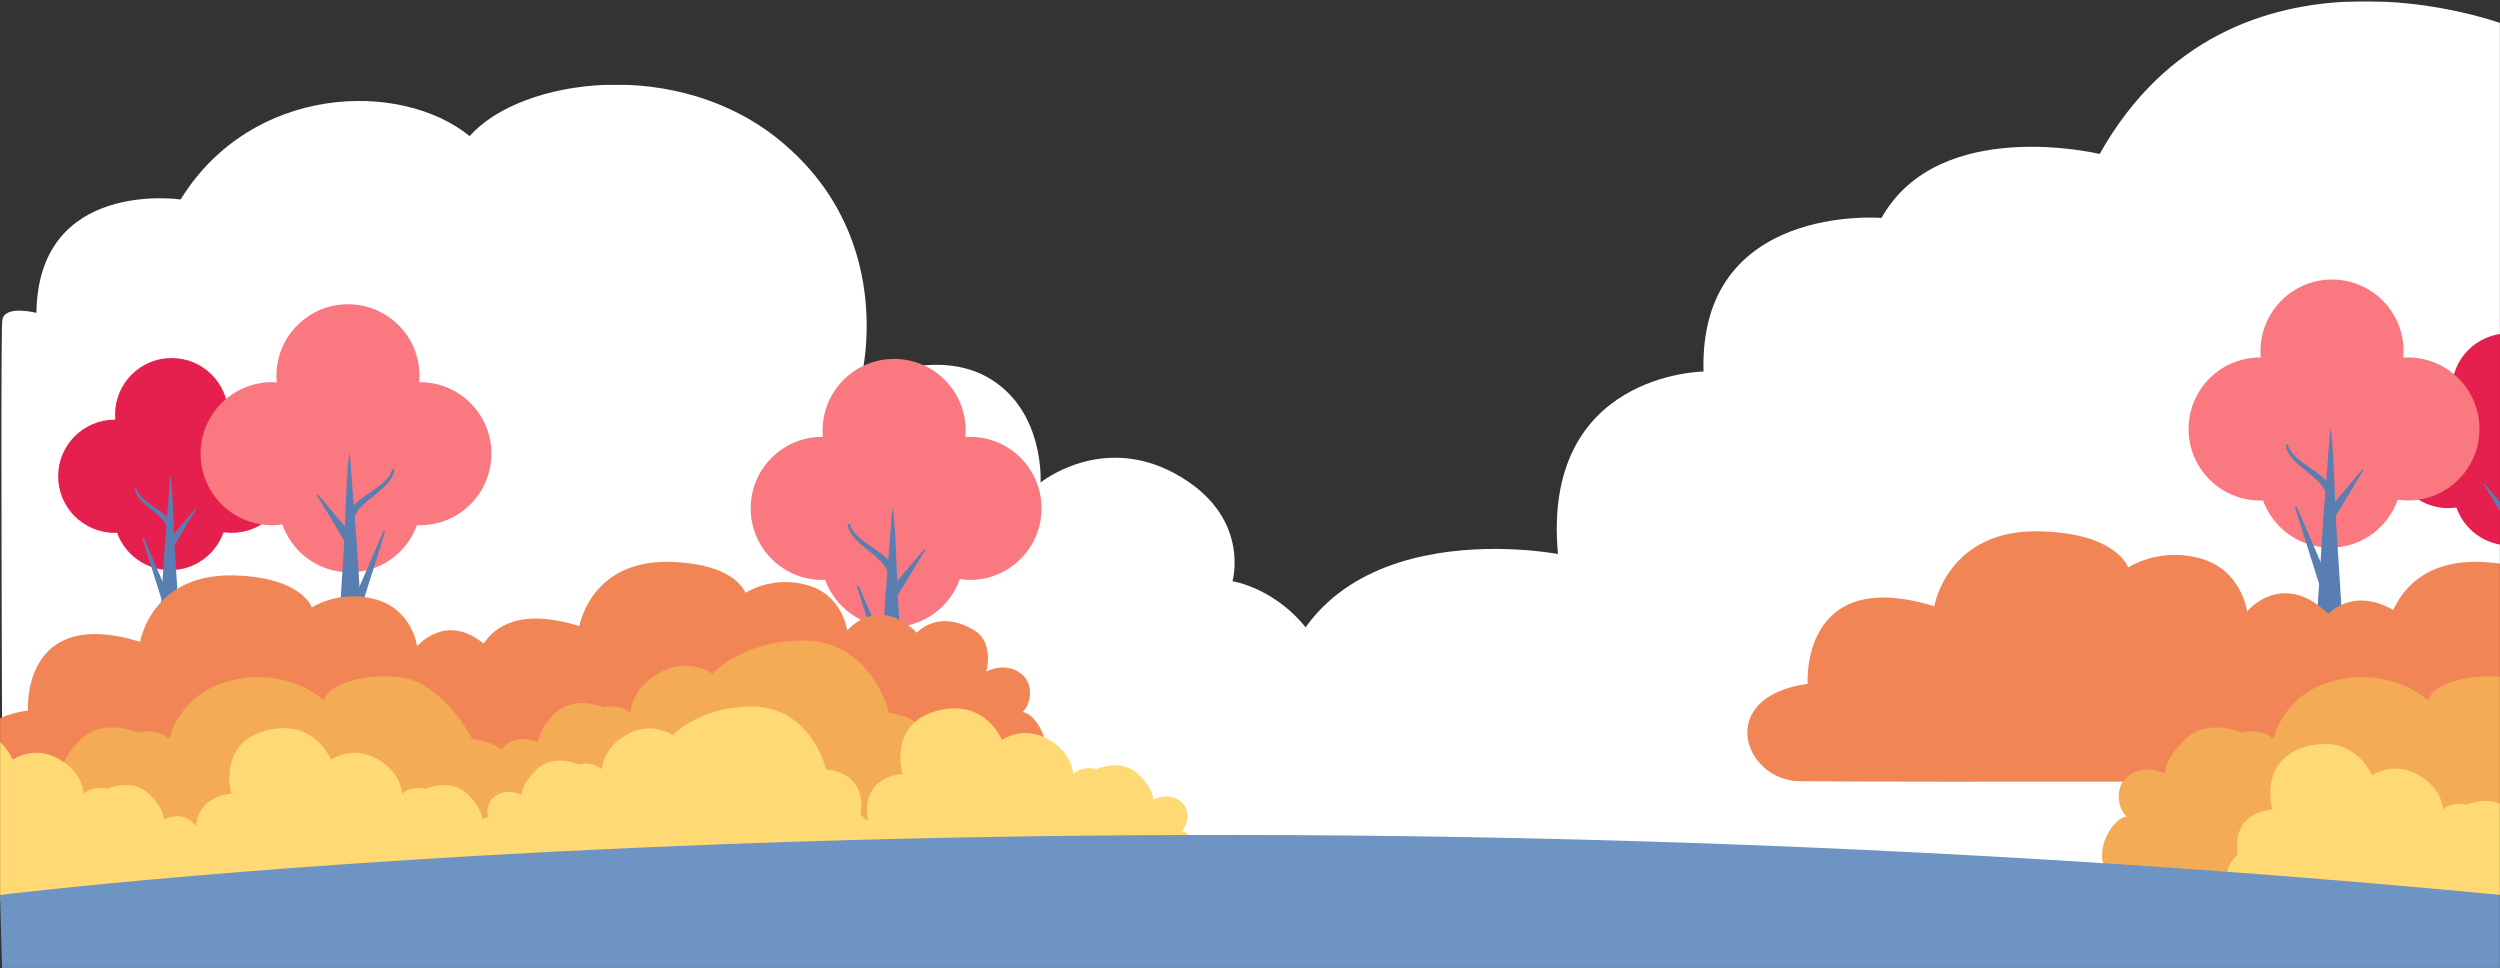 <?xml version="1.0" encoding="UTF-8"?>
<svg width="2048px" height="793px" viewBox="0 0 2048 793" version="1.1" xmlns="http://www.w3.org/2000/svg" xmlns:xlink="http://www.w3.org/1999/xlink">
    <rect x="0" y="0" width="2048" height="793" fill="#333333" stroke="none"/>
    <title>bg_grove_web</title>
    <defs>
        <rect id="path-1" x="0" y="0" width="2048" height="793"></rect>
        <polygon id="path-3" points="0.488 0.465 1114.15 0.465 1114.15 762.204 0.488 762.204"></polygon>
        <polygon id="path-5" points="0 0.813 1378.603 0.813 1378.603 738 0 738"></polygon>
        <polygon id="path-7" points="0 0.251 281.408 0.251 281.408 142.07 0 142.07"></polygon>
        <polygon id="path-9" points="0.734 0.181 282.142 0.181 282.142 142 0.734 142"></polygon>
    </defs>
    <g id="Page-1" stroke="none" stroke-width="1" fill="none" fill-rule="evenodd">
        <g id="bg" transform="translate(-2080, -1024)">
            <g id="bg_grove_web" transform="translate(2080, 1024)">
                <g id="bg">
                    <mask id="mask-2" fill="white">
                        <use xlink:href="#path-1"></use>
                    </mask>
                    <g id="Mask"></g>
                    <g mask="url(#mask-2)">
                        <g transform="translate(-109, 0)">
                            <g id="-img/natural/cloud_big/web" fill="none" transform="translate(110, 0)" stroke-width="1">
                                <g id="-cloud_big">
                                    <g id="Group-3" transform="translate(938, 0.535)">
                                        <mask id="mask-4" fill="white">
                                            <use xlink:href="#path-3"></use>
                                        </mask>
                                        <g id="Clip-2"></g>
                                        <path d="M1114.15,20.102 C1114.15,20.102 889.417,-66.975 781.04,125.603 C781.04,125.603 649.506,93.794 602.35,177.986 C602.35,177.986 452.6,165.488 456.525,303.83 C456.525,303.83 323.69,304.964 337.287,453.321 C337.287,453.321 123.247,412.011 103.369,589.269 C103.369,589.269 -16.539,590.733 2.547,684.702 L29.119,760.755 L1114.15,762.204 L1114.15,20.102 Z" id="Fill-1" fill="#FFFFFF" mask="url(#mask-4)"></path>
                                    </g>
                                    <g id="Group-6" transform="translate(0, 68.535)">
                                        <mask id="mask-6" fill="white">
                                            <use xlink:href="#path-5"></use>
                                        </mask>
                                        <g id="Clip-5"></g>
                                        <path d="M1242.567,475.776 C1174.88,439.942 1105.203,437.951 1073.388,451.703 C1046.114,413.127 1008.646,407.616 1008.646,407.616 C1008.646,407.616 1024.362,353.669 961.613,319.442 C900.994,286.377 851.414,326.79 851.414,326.79 C851.414,326.79 855.07,269.844 810.983,242.29 C764.747,213.392 703.431,245.964 703.431,245.964 C703.431,245.964 736.909,129.38 639.361,47.758 C554.768,-23.023 425.683,-4.665 383.747,42.964 C326.977,-3.182 205.016,0.717 146.974,94.874 C146.974,94.874 30.182,77.62 28.855,187.776 C28.855,187.776 3.638,181.141 0.984,193.085 C-1.67,205.03 1.886,738.001 1.886,738.001 L315.102,738.001 L1375.949,736.568 L1378.603,613.356 C1378.603,613.356 1327.202,520.583 1242.567,475.776" id="Fill-4" fill="#FFFFFF" mask="url(#mask-6)"></path>
                                    </g>
                                </g>
                            </g>
                            <g id="img/natural/grove/web" fill="none" transform="translate(0, 229)" stroke-width="1">
                                <g id="grove">
                                    <path d="M202.999,114.796 C203.154,114.796 203.304,114.817 203.459,114.817 C203.338,113.448 203.249,112.066 203.249,110.661 C203.249,85.057 224.005,64.301 249.609,64.301 C275.213,64.301 295.969,85.057 295.969,110.661 C295.969,112.109 295.883,113.533 295.753,114.947 C296.759,114.885 297.761,114.796 298.781,114.796 C324.385,114.796 345.141,135.552 345.141,161.155 C345.141,186.759 324.385,207.515 298.781,207.515 C296.53,207.515 294.333,207.299 292.167,206.988 C285.845,225.068 268.681,238.059 248.442,238.059 C228.365,238.059 211.322,225.275 204.876,207.42 C204.248,207.445 203.633,207.515 202.999,207.515 C177.395,207.515 156.64,186.759 156.64,161.155 C156.64,135.552 177.395,114.796 202.999,114.796" id="Fill-1" fill="#E5204E"></path>
                                    <path d="M252.008,218.642 L258.987,327.532 C259.098,329.029 258.239,330.24 257.072,330.24 L238.913,330.24 C237.743,330.24 236.884,329.029 236.995,327.532 L243.971,218.642 C244.148,217.145 248.442,161.156 248.442,161.156 C250.236,161.156 251.834,217.145 252.008,218.642" id="Fill-3" fill="#597EB1"></path>
                                    <path d="M247.129,258.745 L226.74,211.682 C226.614,211.383 226.272,211.247 225.974,211.377 C225.697,211.497 225.561,211.808 225.65,212.087 L241.041,261.016 C241.58,262.727 243.406,263.679 245.118,263.14 C246.834,262.6 247.785,260.774 247.246,259.062 C247.211,258.954 247.17,258.847 247.129,258.745" id="Fill-5" fill="#597EB1"></path>
                                    <path d="M251.273,218.686 L269.689,188.139 C269.806,187.946 269.743,187.695 269.549,187.578 C269.378,187.473 269.157,187.514 269.03,187.664 L245.998,214.9 C244.836,216.273 245.007,218.331 246.38,219.492 C247.753,220.652 249.808,220.481 250.972,219.108 C251.08,218.978 251.188,218.826 251.273,218.686" id="Fill-7" fill="#597EB1"></path>
                                    <path d="M250.408,204.138 C250.408,204.138 250.294,203.466 250.091,202.286 C250.078,201.783 249.622,200.723 249.263,199.756 C248.905,198.653 248.249,197.905 247.637,196.871 C246.283,195.007 244.47,193.132 242.392,191.478 C240.341,189.756 238.054,188.196 235.804,186.62 C233.549,185.067 231.317,183.532 229.332,181.996 C228.336,181.233 227.427,180.45 226.563,179.701 C225.79,178.893 224.918,178.211 224.35,177.428 C223.735,176.676 223.124,176.007 222.768,175.313 C222.382,174.641 221.947,174.082 221.807,173.543 C221.408,172.5 221.179,171.908 221.179,171.908 L221.116,171.745 C220.958,171.334 220.495,171.124 220.08,171.283 C219.683,171.435 219.477,171.867 219.595,172.263 C219.595,172.263 219.804,172.963 220.165,174.188 C220.299,174.831 220.717,175.478 221.103,176.274 C221.462,177.101 222.061,177.875 222.682,178.76 C223.269,179.682 224.113,180.453 224.899,181.398 C225.749,182.253 226.655,183.16 227.63,184.03 C229.576,185.78 231.735,187.508 233.86,189.223 C235.969,190.942 238.087,192.635 239.84,194.35 C241.657,196.031 243.052,197.756 243.997,199.275 C244.358,200.042 244.903,200.793 244.971,201.323 C245.106,201.941 245.401,202.182 245.401,202.899 C245.512,204.091 245.576,204.773 245.576,204.773 C245.703,206.111 246.888,207.097 248.229,206.973 C249.567,206.849 250.554,205.663 250.43,204.323 C250.424,204.265 250.414,204.196 250.408,204.138" id="Fill-9" fill="#597EB1"></path>
                                    <path d="M452.973,84.064 C452.776,84.064 452.587,84.091 452.392,84.091 C452.543,82.361 452.656,80.614 452.656,78.838 C452.656,46.474 426.421,20.239 394.058,20.239 C361.695,20.239 335.459,46.474 335.459,78.838 C335.459,80.668 335.568,82.469 335.732,84.255 C334.461,84.175 333.195,84.064 331.905,84.064 C299.541,84.064 273.307,110.299 273.307,142.662 C273.307,175.025 299.541,201.261 331.905,201.261 C334.75,201.261 337.528,200.988 340.265,200.595 C348.257,223.447 369.951,239.868 395.533,239.868 C420.91,239.868 442.452,223.708 450.6,201.139 C451.393,201.172 452.171,201.261 452.973,201.261 C485.335,201.261 511.571,175.025 511.571,142.662 C511.571,110.299 485.335,84.064 452.973,84.064" id="Fill-11" fill="#FA7880"></path>
                                    <path d="M391.024,215.324 L382.203,352.96 C382.063,354.851 383.149,356.383 384.624,356.383 L407.577,356.383 C409.055,356.383 410.141,354.851 410.002,352.96 L401.184,215.324 C400.96,213.431 395.533,142.662 395.533,142.662 C393.264,142.662 391.245,213.431 391.024,215.324" id="Fill-13" fill="#597EB1"></path>
                                    <path d="M397.192,266.015 L422.963,206.527 C423.123,206.15 423.555,205.978 423.932,206.142 C424.281,206.294 424.454,206.687 424.341,207.039 L404.887,268.884 C404.206,271.048 401.897,272.251 399.733,271.57 C397.565,270.888 396.362,268.579 397.045,266.415 C397.088,266.28 397.14,266.143 397.192,266.015" id="Fill-15" fill="#597EB1"></path>
                                    <path d="M391.954,215.38 L368.677,176.769 C368.528,176.525 368.608,176.207 368.853,176.06 C369.069,175.927 369.35,175.98 369.511,176.168 L398.623,210.595 C400.09,212.33 399.874,214.931 398.139,216.398 C396.403,217.864 393.806,217.649 392.335,215.913 C392.199,215.749 392.062,215.556 391.954,215.38" id="Fill-17" fill="#597EB1"></path>
                                    <path d="M393.048,196.992 C393.048,196.992 393.192,196.142 393.448,194.651 C393.465,194.014 394.041,192.676 394.494,191.453 C394.947,190.058 395.777,189.113 396.55,187.806 C398.262,185.449 400.554,183.081 403.18,180.989 C405.773,178.812 408.662,176.841 411.508,174.848 C414.358,172.886 417.179,170.945 419.688,169.005 C420.946,168.04 422.096,167.05 423.187,166.103 C424.164,165.082 425.267,164.22 425.984,163.23 C426.762,162.28 427.534,161.434 427.984,160.556 C428.473,159.707 429.022,159.002 429.198,158.32 C429.703,157.002 429.991,156.253 429.991,156.253 L430.071,156.048 C430.272,155.527 430.858,155.263 431.382,155.463 C431.883,155.655 432.144,156.2 431.995,156.701 C431.995,156.701 431.731,157.587 431.275,159.135 C431.106,159.948 430.577,160.765 430.088,161.771 C429.635,162.817 428.877,163.795 428.092,164.914 C427.351,166.08 426.284,167.054 425.29,168.248 C424.216,169.33 423.07,170.476 421.84,171.574 C419.379,173.787 416.65,175.971 413.964,178.139 C411.299,180.311 408.622,182.452 406.405,184.62 C404.11,186.744 402.346,188.925 401.152,190.844 C400.694,191.814 400.005,192.763 399.921,193.433 C399.748,194.215 399.376,194.519 399.376,195.425 C399.235,196.931 399.155,197.794 399.155,197.794 C398.995,199.485 397.496,200.731 395.801,200.575 C394.11,200.419 392.863,198.92 393.02,197.224 C393.027,197.152 393.04,197.064 393.048,196.992" id="Fill-19" fill="#597EB1"></path>
                                    <path d="M782.555,128.857 C782.751,128.857 782.94,128.885 783.136,128.885 C782.984,127.153 782.871,125.406 782.871,123.629 C782.871,91.267 809.107,65.032 841.47,65.032 C873.832,65.032 900.068,91.267 900.068,123.629 C900.068,125.462 899.959,127.261 899.795,129.048 C901.066,128.969 902.332,128.857 903.622,128.857 C935.986,128.857 962.221,155.091 962.221,187.456 C962.221,219.817 935.986,246.053 903.622,246.053 C900.778,246.053 898,245.78 895.263,245.387 C887.271,268.24 865.576,284.661 839.995,284.661 C814.618,284.661 793.076,268.5 784.928,245.933 C784.134,245.964 783.357,246.053 782.555,246.053 C750.192,246.053 723.957,219.817 723.957,187.456 C723.957,155.091 750.192,128.857 782.555,128.857" id="Fill-21" fill="#FA7880"></path>
                                    <path d="M844.503,260.116 L853.325,397.752 C853.465,399.643 852.379,401.175 850.904,401.175 L827.951,401.175 C826.473,401.175 825.386,399.643 825.526,397.752 L834.344,260.116 C834.568,258.224 839.995,187.455 839.995,187.455 C842.263,187.455 844.283,258.224 844.503,260.116" id="Fill-23" fill="#597EB1"></path>
                                    <path d="M838.335,310.807 L812.565,251.32 C812.405,250.943 811.973,250.77 811.596,250.935 C811.247,251.087 811.074,251.48 811.187,251.832 L830.641,313.677 C831.321,315.841 833.63,317.043 835.795,316.363 C837.963,315.681 839.165,313.372 838.483,311.208 C838.439,311.072 838.388,310.936 838.335,310.807" id="Fill-25" fill="#597EB1"></path>
                                    <path d="M843.575,260.172 L866.852,221.561 C867,221.317 866.92,221 866.676,220.852 C866.459,220.72 866.179,220.772 866.018,220.96 L836.905,255.387 C835.439,257.122 835.655,259.724 837.39,261.191 C839.126,262.657 841.722,262.441 843.194,260.705 C843.33,260.541 843.467,260.349 843.575,260.172" id="Fill-27" fill="#597EB1"></path>
                                    <path d="M842.48,241.785 C842.48,241.785 842.335,240.934 842.08,239.444 C842.063,238.806 841.486,237.468 841.033,236.246 C840.581,234.85 839.751,233.905 838.977,232.598 C837.266,230.242 834.973,227.873 832.348,225.781 C829.755,223.605 826.866,221.633 824.02,219.641 C821.17,217.678 818.349,215.738 815.84,213.798 C814.582,212.832 813.431,211.843 812.341,210.896 C811.363,209.874 810.261,209.013 809.543,208.022 C808.766,207.073 807.993,206.227 807.544,205.349 C807.055,204.5 806.506,203.794 806.33,203.113 C805.825,201.795 805.536,201.045 805.536,201.045 L805.456,200.841 C805.255,200.32 804.67,200.056 804.146,200.256 C803.644,200.448 803.384,200.993 803.532,201.494 C803.532,201.494 803.796,202.38 804.253,203.927 C804.421,204.74 804.951,205.557 805.44,206.563 C805.893,207.61 806.65,208.588 807.436,209.706 C808.177,210.872 809.243,211.847 810.237,213.041 C811.311,214.122 812.458,215.268 813.688,216.367 C816.149,218.579 818.878,220.764 821.563,222.931 C824.228,225.103 826.906,227.244 829.122,229.412 C831.418,231.536 833.182,233.717 834.376,235.637 C834.834,236.606 835.523,237.556 835.607,238.225 C835.779,239.007 836.152,239.311 836.152,240.218 C836.293,241.724 836.373,242.586 836.373,242.586 C836.533,244.277 838.032,245.523 839.727,245.367 C841.418,245.211 842.665,243.712 842.508,242.016 C842.501,241.944 842.488,241.856 842.48,241.785" id="Fill-29" fill="#597EB1"></path>
                                    <path d="M2210.461,94.556 C2210.305,94.556 2210.156,94.578 2210.001,94.578 C2210.121,93.208 2210.21,91.827 2210.21,90.421 C2210.21,64.818 2189.454,44.062 2163.851,44.062 C2138.247,44.062 2117.491,64.818 2117.491,90.421 C2117.491,91.87 2117.576,93.294 2117.706,94.708 C2116.701,94.645 2115.699,94.556 2114.679,94.556 C2089.074,94.556 2068.318,115.312 2068.318,140.916 C2068.318,166.52 2089.074,187.276 2114.679,187.276 C2116.93,187.276 2119.127,187.06 2121.293,186.749 C2127.615,204.829 2144.778,217.82 2165.018,217.82 C2185.095,217.82 2202.138,205.035 2208.584,187.18 C2209.211,187.205 2209.826,187.276 2210.461,187.276 C2236.065,187.276 2256.82,166.52 2256.82,140.916 C2256.82,115.312 2236.065,94.556 2210.461,94.556" id="Fill-31" fill="#E5204E"></path>
                                    <path d="M2161.451,198.401 L2154.472,307.292 C2154.361,308.788 2155.221,310 2156.388,310 L2174.547,310 C2175.717,310 2176.576,308.788 2176.465,307.292 L2169.489,198.401 C2169.311,196.905 2165.018,140.916 2165.018,140.916 C2163.223,140.916 2161.626,196.905 2161.451,198.401" id="Fill-33" fill="#597EB1"></path>
                                    <path d="M2166.331,238.505 L2186.719,191.442 C2186.846,191.144 2187.188,191.007 2187.486,191.138 C2187.762,191.258 2187.898,191.568 2187.81,191.848 L2172.419,240.776 C2171.88,242.488 2170.054,243.44 2168.341,242.901 C2166.626,242.361 2165.675,240.534 2166.214,238.822 C2166.248,238.715 2166.29,238.607 2166.331,238.505" id="Fill-35" fill="#597EB1"></path>
                                    <path d="M2162.186,198.445 L2143.77,167.898 C2143.653,167.705 2143.716,167.455 2143.91,167.338 C2144.081,167.233 2144.303,167.274 2144.43,167.424 L2167.462,194.66 C2168.623,196.033 2168.452,198.091 2167.079,199.251 C2165.706,200.412 2163.651,200.24 2162.488,198.867 C2162.379,198.737 2162.272,198.585 2162.186,198.445" id="Fill-37" fill="#597EB1"></path>
                                    <path d="M2163.052,183.899 C2163.052,183.899 2163.166,183.226 2163.368,182.047 C2163.381,181.543 2163.838,180.483 2164.197,179.517 C2164.555,178.413 2165.211,177.666 2165.823,176.631 C2167.177,174.767 2168.99,172.893 2171.068,171.238 C2173.118,169.516 2175.405,167.957 2177.656,166.38 C2179.91,164.827 2182.143,163.292 2184.127,161.756 C2185.123,160.994 2186.033,160.21 2186.896,159.462 C2187.669,158.654 2188.541,157.97 2189.109,157.188 C2189.724,156.436 2190.336,155.768 2190.691,155.073 C2191.078,154.4 2191.512,153.843 2191.652,153.304 C2192.052,152.261 2192.28,151.668 2192.28,151.668 L2192.343,151.506 C2192.501,151.094 2192.964,150.885 2193.38,151.043 C2193.777,151.196 2193.983,151.626 2193.865,152.023 C2193.865,152.023 2193.656,152.724 2193.294,153.947 C2193.161,154.59 2192.742,155.238 2192.356,156.035 C2191.997,156.862 2191.399,157.635 2190.777,158.519 C2190.19,159.442 2189.347,160.213 2188.561,161.159 C2187.71,162.013 2186.804,162.921 2185.83,163.79 C2183.883,165.541 2181.724,167.268 2179.6,168.983 C2177.491,170.702 2175.373,172.394 2173.619,174.111 C2171.803,175.792 2170.407,177.516 2169.463,179.035 C2169.102,179.802 2168.556,180.554 2168.489,181.083 C2168.353,181.702 2168.058,181.942 2168.058,182.659 C2167.948,183.851 2167.884,184.532 2167.884,184.532 C2167.757,185.871 2166.572,186.857 2165.23,186.733 C2163.892,186.609 2162.906,185.423 2163.03,184.083 C2163.035,184.025 2163.045,183.957 2163.052,183.899" id="Fill-39" fill="#597EB1"></path>
                                    <path d="M1960.487,63.824 C1960.683,63.824 1960.872,63.852 1961.068,63.852 C1960.916,62.121 1960.803,60.374 1960.803,58.598 C1960.803,26.235 1987.039,0 2019.402,0 C2051.764,0 2078,26.235 2078,58.598 C2078,60.429 2077.891,62.229 2077.727,64.016 C2078.998,63.936 2080.264,63.824 2081.554,63.824 C2113.918,63.824 2140.153,90.059 2140.153,122.423 C2140.153,154.785 2113.918,181.02 2081.554,181.02 C2078.71,181.02 2075.931,180.748 2073.194,180.355 C2065.203,203.208 2043.508,219.628 2017.926,219.628 C1992.55,219.628 1971.008,203.469 1962.859,180.9 C1962.066,180.932 1961.289,181.02 1960.487,181.02 C1928.124,181.02 1901.888,154.785 1901.888,122.423 C1901.888,90.059 1928.124,63.824 1960.487,63.824" id="Fill-41" fill="#FA7880"></path>
                                    <path d="M2022.435,195.084 L2031.256,332.721 C2031.397,334.612 2030.311,336.143 2028.835,336.143 L2005.883,336.143 C2004.405,336.143 2003.318,334.612 2003.458,332.721 L2012.276,195.084 C2012.499,193.192 2017.926,122.423 2017.926,122.423 C2020.195,122.423 2022.215,193.192 2022.435,195.084" id="Fill-43" fill="#597EB1"></path>
                                    <path d="M2016.267,245.774 L1990.497,186.287 C1990.337,185.911 1989.904,185.738 1989.528,185.903 C1989.178,186.054 1989.006,186.447 1989.119,186.799 L2008.573,248.644 C2009.253,250.809 2011.562,252.011 2013.727,251.331 C2015.895,250.649 2017.097,248.339 2016.415,246.175 C2016.371,246.04 2016.32,245.904 2016.267,245.774" id="Fill-45" fill="#597EB1"></path>
                                    <path d="M2021.505,195.14 L2044.782,156.53 C2044.931,156.286 2044.851,155.968 2044.607,155.82 C2044.39,155.688 2044.109,155.74 2043.948,155.928 L2014.836,190.355 C2013.369,192.091 2013.586,194.692 2015.321,196.159 C2017.057,197.625 2019.653,197.41 2021.124,195.673 C2021.261,195.509 2021.397,195.317 2021.505,195.14" id="Fill-47" fill="#597EB1"></path>
                                    <path d="M2020.412,176.753 C2020.412,176.753 2020.267,175.902 2020.011,174.412 C2019.995,173.774 2019.418,172.436 2018.965,171.214 C2018.513,169.818 2017.683,168.873 2016.909,167.566 C2015.198,165.21 2012.905,162.841 2010.28,160.749 C2007.687,158.573 2004.798,156.602 2001.952,154.609 C1999.102,152.646 1996.281,150.706 1993.772,148.766 C1992.514,147.8 1991.363,146.811 1990.273,145.864 C1989.295,144.843 1988.193,143.981 1987.475,142.99 C1986.698,142.041 1985.925,141.195 1985.475,140.317 C1984.986,139.468 1984.438,138.763 1984.262,138.081 C1983.757,136.763 1983.468,136.013 1983.468,136.013 L1983.388,135.809 C1983.187,135.288 1982.602,135.024 1982.077,135.224 C1981.576,135.416 1981.315,135.961 1981.464,136.462 C1981.464,136.462 1981.728,137.348 1982.185,138.895 C1982.353,139.708 1982.883,140.525 1983.372,141.531 C1983.824,142.578 1984.582,143.556 1985.367,144.674 C1986.109,145.84 1987.175,146.815 1988.169,148.009 C1989.243,149.091 1990.39,150.236 1991.62,151.335 C1994.081,153.547 1996.809,155.732 1999.495,157.899 C2002.16,160.072 2004.838,162.212 2007.054,164.38 C2009.35,166.505 2011.114,168.685 2012.308,170.605 C2012.765,171.574 2013.454,172.524 2013.539,173.193 C2013.711,173.975 2014.084,174.279 2014.084,175.186 C2014.224,176.692 2014.304,177.554 2014.304,177.554 C2014.465,179.245 2015.963,180.491 2017.658,180.335 C2019.35,180.179 2020.597,178.681 2020.44,176.984 C2020.433,176.913 2020.42,176.825 2020.412,176.753" id="Fill-49" fill="#597EB1"></path>
                                    <path d="M583.657,283.87 C583.657,283.87 592.64,229.608 657.994,231.29 C711.955,232.679 719.639,256.674 719.639,256.674 C719.639,256.674 741.314,242.145 770.406,250.328 C799.416,258.486 803.042,287.496 803.042,287.496 C803.042,287.496 827.518,257.58 860.154,289.309 C860.154,289.309 877.435,269.249 907.295,287.496 C923.612,297.468 917.021,321.047 917.021,321.047 C917.021,321.047 934.116,312.01 947.071,324.283 C955.855,332.604 953.544,348.323 946.609,354.333 C961.402,355.258 986.367,406.573 934.127,406.573 C934.127,406.573 562.257,407.421 489.376,406.573 C449.618,406.111 429.544,347.328 494.815,338.263 C494.815,338.263 489.376,254.86 583.657,283.87" id="Fill-51" fill="#F28555"></path>
                                    <path d="M223.783,296.765 C223.783,296.765 233.075,240.639 300.674,242.379 C356.489,243.815 364.436,268.634 364.436,268.634 C364.436,268.634 386.856,253.607 416.947,262.071 C446.954,270.509 450.705,300.516 450.705,300.516 C450.705,300.516 476.022,269.572 509.779,302.391 C509.779,302.391 527.654,281.642 558.539,300.516 C575.418,310.83 568.599,335.219 568.599,335.219 C568.599,335.219 586.282,325.871 599.682,338.567 C608.767,347.174 606.377,363.432 599.204,369.649 C614.506,370.605 640.328,423.684 586.293,423.684 C586.293,423.684 201.646,424.561 126.262,423.684 C85.138,423.205 64.375,362.404 131.888,353.027 C131.888,353.027 126.262,266.759 223.783,296.765" id="Fill-53" fill="#F28555"></path>
                                    <path d="M2065.181,283.87 C2065.181,283.87 2074.164,229.608 2139.518,231.29 C2193.479,232.679 2201.163,256.674 2201.163,256.674 C2201.163,256.674 2222.838,242.145 2251.93,250.328 C2280.94,258.486 2284.566,287.496 2284.566,287.496 C2284.566,287.496 2309.042,257.58 2341.678,289.309 C2341.678,289.309 2358.959,269.249 2388.819,287.496 C2405.136,297.468 2398.545,321.047 2398.545,321.047 C2398.545,321.047 2415.64,312.01 2428.595,324.283 C2437.379,332.604 2435.068,348.323 2428.132,354.333 C2442.926,355.258 2467.891,406.573 2415.651,406.573 C2415.651,406.573 2043.781,407.421 1970.9,406.573 C1931.142,406.111 1911.068,347.328 1976.339,338.263 C1976.339,338.263 1970.9,254.86 2065.181,283.87" id="Fill-55" fill="#F28555"></path>
                                    <path d="M1693.578,267.654 C1693.578,267.654 1704.07,204.282 1780.397,206.246 C1843.419,207.868 1852.393,235.891 1852.393,235.891 C1852.393,235.891 1877.708,218.925 1911.683,228.48 C1945.564,238.008 1949.8,271.889 1949.8,271.889 C1949.8,271.889 1978.387,236.95 2016.502,274.007 C2016.502,274.007 2036.685,250.578 2071.557,271.889 C2090.615,283.536 2082.917,311.073 2082.917,311.073 C2082.917,311.073 2102.883,300.519 2118.013,314.853 C2128.271,324.572 2125.572,342.929 2117.473,349.949 C2134.751,351.028 2163.907,410.961 2102.894,410.961 C2102.894,410.961 1668.584,411.951 1583.467,410.961 C1537.032,410.422 1513.588,341.768 1589.819,331.18 C1589.819,331.18 1583.467,233.774 1693.578,267.654" id="Fill-57" fill="#F28555"></path>
                                    <path d="M495.772,376.422 C495.772,376.422 479.092,342.691 450.881,329.761 C428.57,319.534 379.389,326.181 374.48,345.041 C374.48,345.041 346.27,316.831 298.078,328.585 C255.411,338.991 247.63,376.422 247.63,376.422 C247.63,376.422 238.84,367.145 221.751,371.051 C221.751,371.051 194.893,359.332 176.827,375.445 C158.759,391.56 158.759,404.743 158.759,404.743 C158.759,404.743 140.703,395.198 127.02,408.162 C117.742,416.951 120.183,433.554 127.508,439.901 C111.882,440.878 85.514,495.079 140.692,495.079 C140.692,495.079 428.56,495.975 505.539,495.079 C547.532,494.591 558.275,444.296 533.86,426.717 C533.86,426.717 545.09,382.281 495.772,376.422" id="Fill-59" fill="#F3AB55"></path>
                                    <path d="M2219.433,376.422 C2219.433,376.422 2202.752,342.691 2174.542,329.761 C2152.231,319.534 2103.05,326.181 2098.14,345.041 C2098.14,345.041 2069.93,316.831 2021.738,328.585 C1979.072,338.991 1971.29,376.422 1971.29,376.422 C1971.29,376.422 1962.501,367.145 1945.411,371.051 C1945.411,371.051 1918.554,359.332 1900.487,375.445 C1882.419,391.56 1882.419,404.743 1882.419,404.743 C1882.419,404.743 1864.364,395.198 1850.68,408.162 C1841.403,416.951 1843.844,433.554 1851.168,439.901 C1835.542,440.878 1809.174,495.079 1864.353,495.079 C1864.353,495.079 2152.22,495.975 2229.199,495.079 C2271.193,494.591 2281.935,444.296 2257.52,426.717 C2257.52,426.717 2268.751,382.281 2219.433,376.422" id="Fill-61" fill="#F3AB55"></path>
                                    <path d="M837.274,355.048 C837.274,355.048 823.189,294.185 764.268,295.701 C715.618,296.953 692.571,322.954 692.571,322.954 C692.571,322.954 672.981,308.782 649.224,322.12 C625.466,335.458 625.466,355.048 625.466,355.048 C625.466,355.048 617.963,347.128 603.376,350.463 C603.376,350.463 580.452,340.46 565.03,354.214 C549.608,367.969 549.608,379.222 549.608,379.222 C549.608,379.222 534.196,371.075 522.516,382.14 C514.597,389.643 516.681,403.814 522.933,409.232 C509.595,410.066 487.087,456.33 534.186,456.33 C534.186,456.33 779.904,457.095 845.61,456.33 C881.455,455.914 890.625,412.984 869.785,397.979 C869.785,397.979 879.371,360.049 837.274,355.048" id="Fill-63" fill="#F3AB55"></path>
                                    <path d="M298.515,421.179 C298.515,421.179 286.951,381.067 325.618,369.865 C366.145,358.122 380.185,393.354 380.185,393.354 C380.185,393.354 397.17,381.067 417.768,392.631 C438.367,404.195 438.367,421.179 438.367,421.179 C438.367,421.179 444.871,414.313 457.519,417.204 C457.519,417.204 477.395,408.532 490.766,420.456 C504.137,432.382 504.137,442.139 504.137,442.139 C504.137,442.139 517.499,435.075 527.626,444.668 C534.493,451.173 532.685,463.46 527.265,468.158 C538.828,468.881 558.343,508.993 517.507,508.993 C517.507,508.993 348.256,509.656 291.287,508.993 C260.209,508.632 252.259,471.41 270.328,458.401 C270.328,458.401 262.016,425.516 298.515,421.179" id="Fill-65" fill="#FFD974"></path>
                                    <g id="Group-69" transform="translate(0, 367.217)">
                                        <mask id="mask-8" fill="white">
                                            <use xlink:href="#path-7"></use>
                                        </mask>
                                        <g id="Clip-68"></g>
                                        <path d="M37.722,53.962 C37.722,53.962 26.159,13.85 64.826,2.648 C105.353,-9.095 119.393,26.137 119.393,26.137 C119.393,26.137 136.377,13.85 156.976,25.414 C177.575,36.978 177.575,53.962 177.575,53.962 C177.575,53.962 184.079,47.096 196.727,49.987 C196.727,49.987 216.603,41.315 229.974,53.239 C243.344,65.165 243.344,74.922 243.344,74.922 C243.344,74.922 256.707,67.858 266.834,77.451 C273.7,83.956 271.893,96.243 266.472,100.941 C278.036,101.664 297.551,141.776 256.715,141.776 C256.715,141.776 87.464,142.439 30.495,141.776 C-0.584,141.415 -8.534,104.193 9.535,91.184 C9.535,91.184 1.224,58.299 37.722,53.962" id="Fill-67" fill="#FFD974" mask="url(#mask-8)"></path>
                                    </g>
                                    <g id="Group-72" transform="translate(1932, 380.217)">
                                        <mask id="mask-10" fill="white">
                                            <use xlink:href="#path-9"></use>
                                        </mask>
                                        <g id="Clip-71"></g>
                                        <path d="M38.456,53.891 C38.456,53.891 26.893,13.779 65.561,2.577 C106.088,-9.166 120.127,26.066 120.127,26.066 C120.127,26.066 137.112,13.779 157.71,25.342 C178.31,36.907 178.31,53.891 178.31,53.891 C178.31,53.891 184.812,47.025 197.462,49.916 C197.462,49.916 217.338,41.244 230.708,53.168 C244.078,65.094 244.078,74.851 244.078,74.851 C244.078,74.851 257.442,67.787 267.567,77.38 C274.435,83.885 272.627,96.172 267.207,100.87 C278.771,101.592 298.284,141.705 257.45,141.705 C257.45,141.705 88.198,142.368 31.229,141.705 C0.15,141.344 -7.8,104.122 10.27,91.113 C10.27,91.113 1.958,58.228 38.456,53.891" id="Fill-70" fill="#FFD974" mask="url(#mask-10)"></path>
                                    </g>
                                    <path d="M848.173,404.987 C848.173,404.987 836.609,364.875 875.276,353.672 C915.804,341.93 929.844,377.161 929.844,377.161 C929.844,377.161 946.828,364.875 967.426,376.438 C988.025,388.003 988.025,404.987 988.025,404.987 C988.025,404.987 994.529,398.121 1007.178,401.011 C1007.178,401.011 1027.053,392.339 1040.424,404.264 C1053.795,416.189 1053.795,425.947 1053.795,425.947 C1053.795,425.947 1067.157,418.883 1077.284,428.476 C1084.151,434.981 1082.344,447.267 1076.923,451.966 C1088.486,452.688 1108.001,492.8 1067.166,492.8 C1067.166,492.8 897.914,493.464 840.945,492.8 C809.867,492.439 801.917,455.217 819.986,442.209 C819.986,442.209 811.674,409.323 848.173,404.987" id="Fill-73" fill="#FFD974"></path>
                                    <path d="M785.701,401.197 C785.701,401.197 773.489,348.427 722.404,349.742 C680.223,350.828 660.241,373.371 660.241,373.371 C660.241,373.371 643.257,361.084 622.659,372.648 C602.06,384.212 602.06,401.197 602.06,401.197 C602.06,401.197 595.555,394.331 582.907,397.221 C582.907,397.221 563.032,388.549 549.661,400.474 C536.29,412.399 536.29,422.156 536.29,422.156 C536.29,422.156 522.928,415.093 512.801,424.686 C505.934,431.191 507.741,443.477 513.162,448.176 C501.598,448.898 482.084,489.01 522.919,489.01 C522.919,489.01 735.96,489.673 792.929,489.01 C824.007,488.649 831.957,451.427 813.888,438.419 C813.888,438.419 822.2,405.533 785.701,401.197" id="Fill-75" fill="#FFD974"></path>
                                </g>
                            </g>
                            <path d="M109,733.177 C109,733.177 998.525,622.463 2159,733.276 L2159,795 L110.752,795 L109,733.177 Z" id="gress" fill="#6D94C2"></path>
                        </g>
                    </g>
                </g>
            </g>
        </g>
    </g>
</svg>